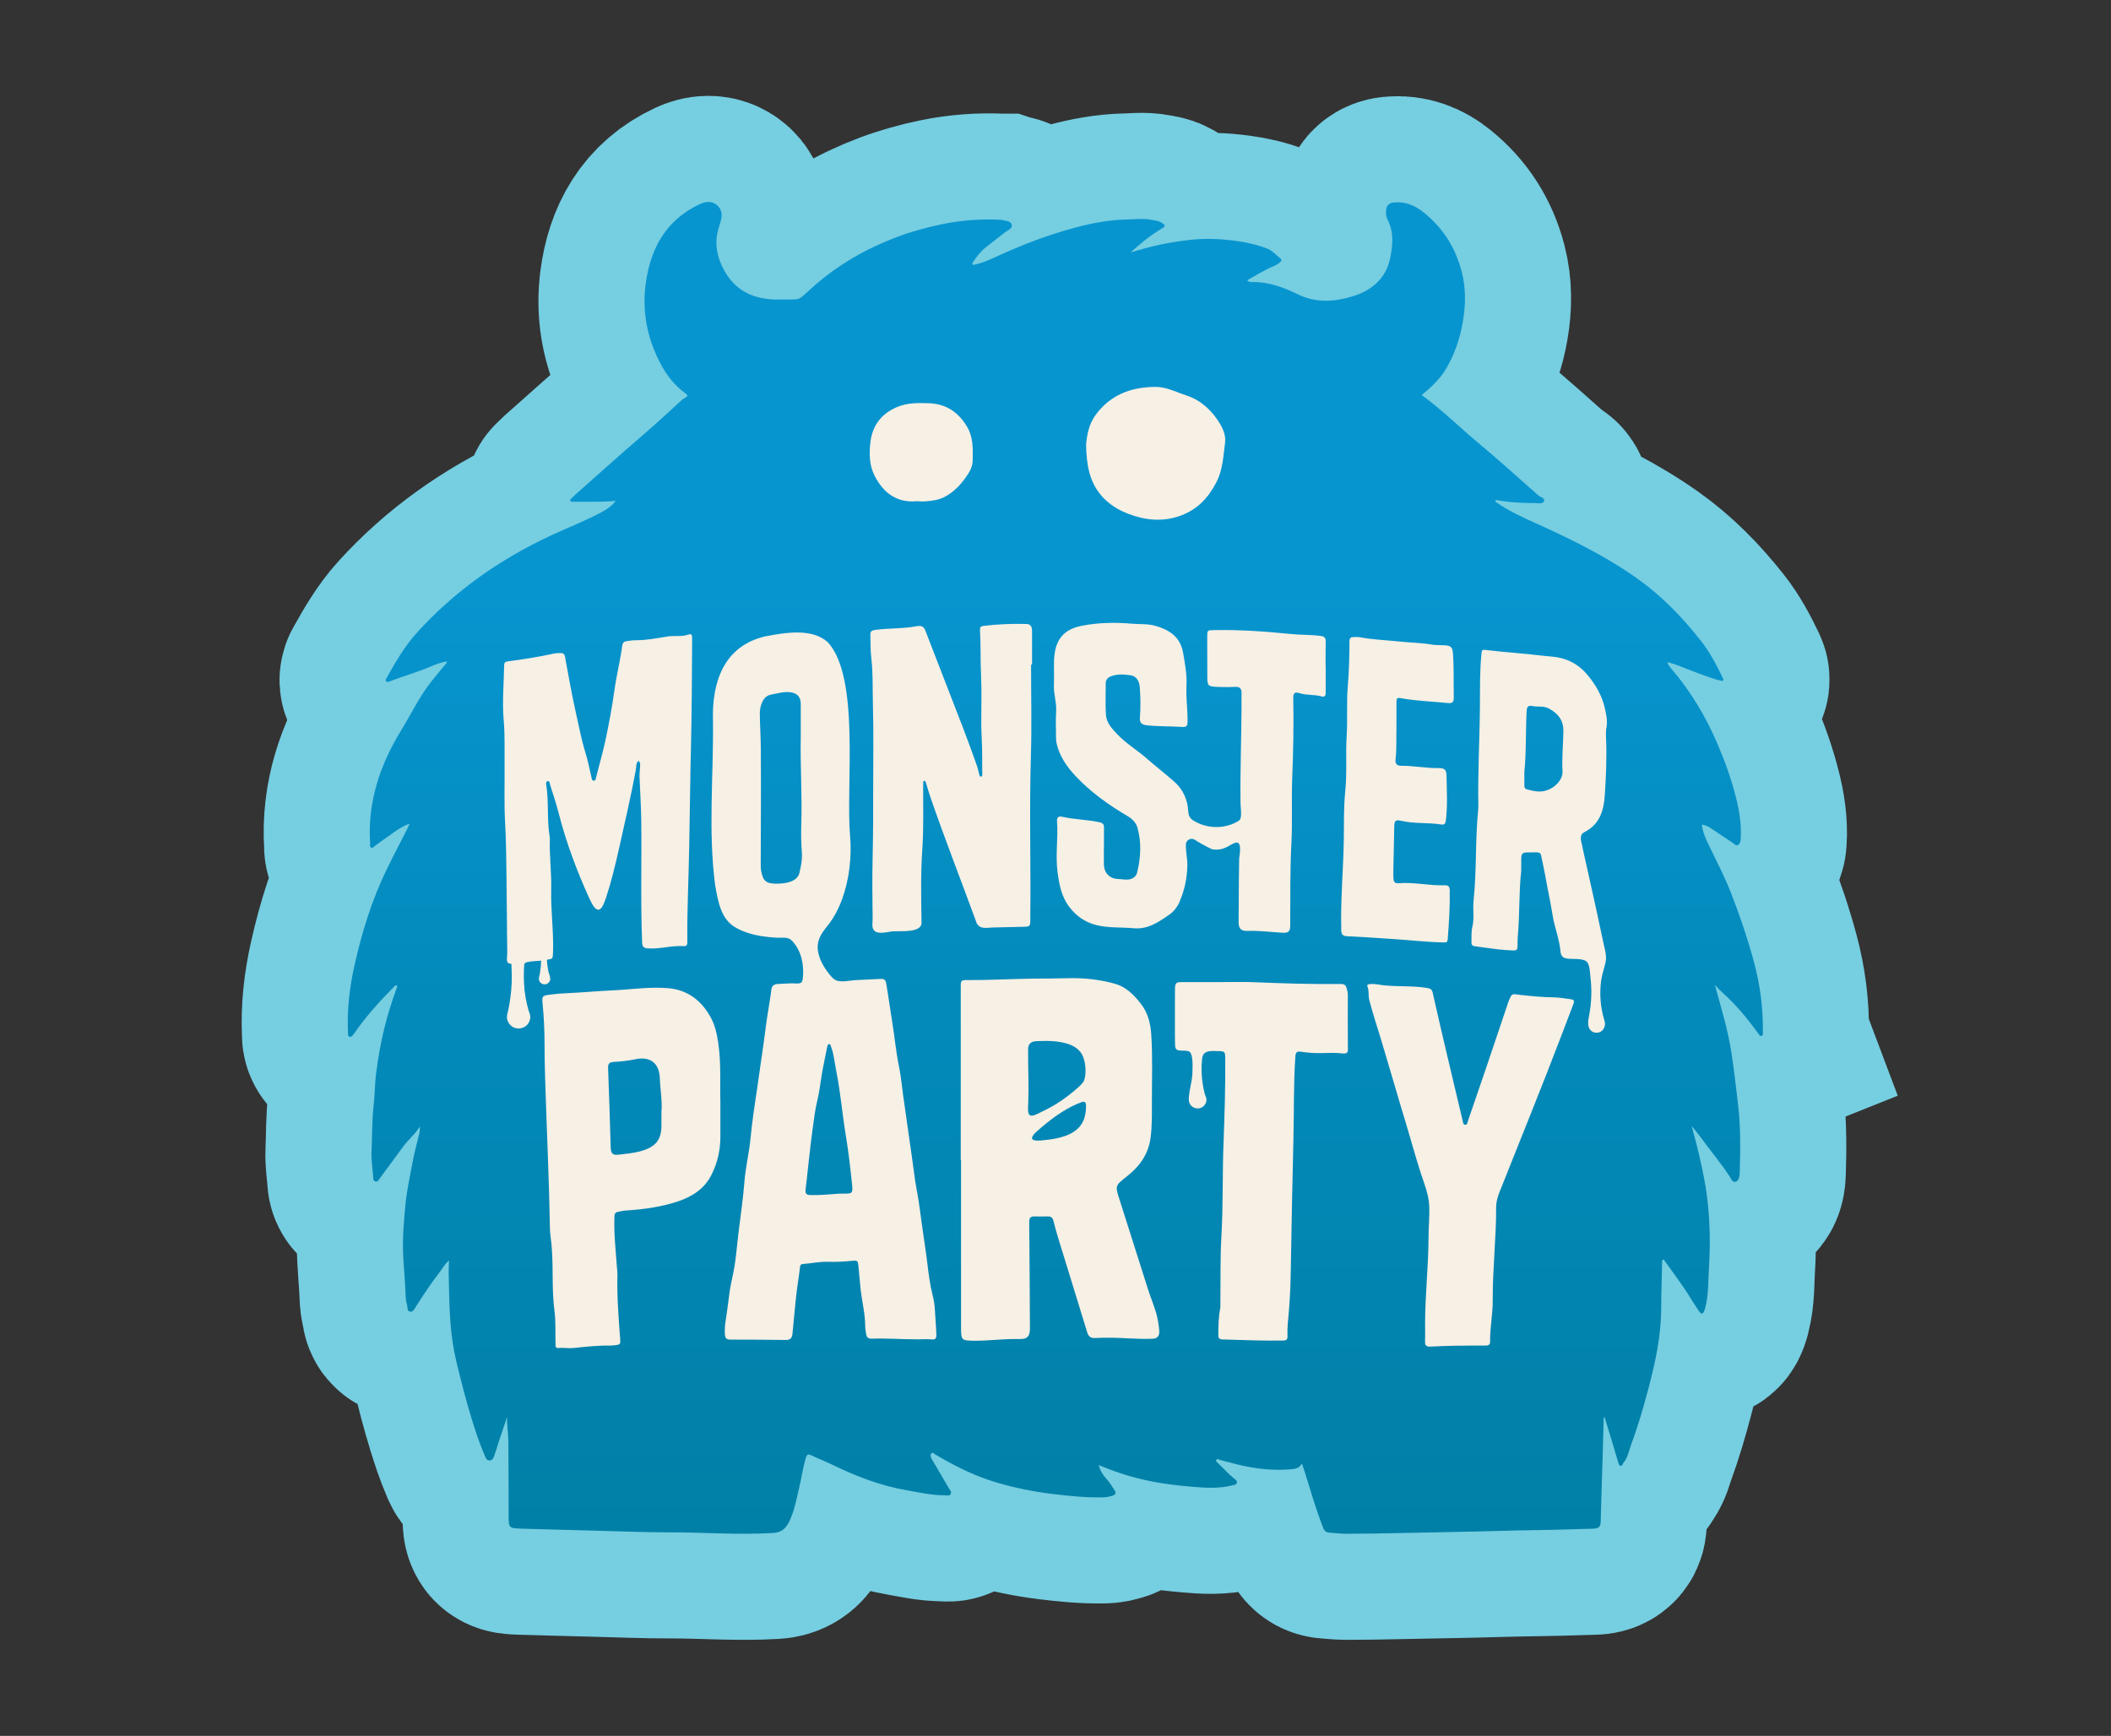 <?xml version="1.0" encoding="UTF-8"?>
<svg id="Layer_1" data-name="Layer 1" xmlns="http://www.w3.org/2000/svg" xmlns:xlink="http://www.w3.org/1999/xlink" viewBox="0 0 577 474.5">
  <rect x="0" y="0" width="577" height="474.5" fill="#333333" stroke="none"/>
  <defs>
    <style>
      .cls-1 {
        fill: #76cee1;
        stroke: #76cee1;
        stroke-miterlimit: 10;
        stroke-width: 58px;
      }

      .cls-2 {
        fill: #f7f0e5;
      }

      .cls-3 {
        fill: url(#linear-gradient);
      }
    </style>
    <linearGradient id="linear-gradient" x1="288.5" y1="55.25" x2="288.5" y2="419.26" gradientUnits="userSpaceOnUse">
      <stop offset=".29" stop-color="#0795cf"/>
      <stop offset=".6" stop-color="#038abb"/>
      <stop offset="1" stop-color="#0080a6"/>
    </linearGradient>
  </defs>
  <g>
    <polygon class="cls-1" points="362.35 93.28 232.98 88.97 196.9 137.08 137.48 170.26 131.38 189.17 128.51 294.76 142.88 380.83 180.88 385.86 421.99 382.27 453.43 275.88 449.84 185.3 397.36 147.2 362.35 93.28"/>
    <path class="cls-1" d="M180.79,303.96c0,1.48,0,2.59,0,3.69.02,4.23-1.9,5.98-5.79,7.05-1.88.52-3.87.67-5.82.91-1.76.21-2.2-.26-2.26-2.02-.22-7.2-.42-14.4-.71-21.6-.05-1.3.36-1.65,1.6-1.72,1.96-.11,3.93-.33,5.84-.73,4.4-.93,6.57,1.4,6.7,5.18.11,3.2.73,6.39.43,9.22ZM218.49,238.62c.48-1.88.83-3.83.67-5.83-.21-2.56-.22-5.13-.14-7.7.24-7.89-.3-15.77-.15-23.42,0-3.27.01-6.3,0-9.33-.01-1.76-.91-2.81-2.65-3.09-1.86-.3-3.61.28-5.41.61-1.35.25-2.02,1.06-2.49,2.1-.43.94-.65,1.97-.64,3.07.03,3.07.24,6.14.27,9.2.09,10.79.01,21.58-.02,32.36,0,1.08.18,2.1.55,3.09.38,1.04,1.11,1.59,2.24,1.76,1.34.19,2.68.13,3.97-.09,1.64-.28,3.37-.97,3.82-2.73ZM481.55,283.14c-.5.2-.71-.31-.94-.62-2.98-4.09-6.18-7.98-9.97-11.35-.68-.6-1.28-1.3-1.92-1.96,1.7,6.17,3.56,12.24,4.53,18.53.71,4.61,1.22,9.24,1.78,13.87.77,6.27.68,12.54.49,18.82-.03.94-.15,2.2-1,2.55-.98.41-1.4-.87-1.83-1.52-2.51-3.79-5.44-7.27-8.11-10.94-.61-.84-1.31-1.63-2.19-2.72.74,2.85,1.45,5.35,2.03,7.89.89,3.92,1.75,7.85,2.22,11.85.73,6.22.88,12.48.48,18.7-.24,3.73-.06,7.53-1.02,11.2-.06.22-.12.44-.2.66-.43,1.16-.84,1.28-1.54.26-1.5-2.2-2.84-4.51-4.34-6.7-1.73-2.52-3.56-4.98-5.32-7.41-.4.14-.39.34-.39.51-.09,4.32-.24,8.63-.26,12.95-.03,7.35-1.55,14.45-3.4,21.52-1.42,5.42-3,10.78-4.93,16.03-.58,1.57-.85,3.31-2.03,4.64-.23.26-.25.83-.67.78-.53-.06-.61-.63-.74-1.06-.73-2.41-1.44-4.83-2.17-7.24-.5-1.66-1.01-3.32-1.51-4.96-.22-.05-.26.09-.26.21-.1,3.49-.19,6.98-.29,10.46-.18,6.01-.39,12.02-.54,18.03-.03,1.39-.87,1.7-1.98,1.73-2.25.06-4.5.12-6.75.2-6.2.21-12.4.21-18.6.4-9.23.28-18.46.4-27.69.6-4.82.1-9.64.19-14.47.19-1.6,0-3.2-.2-4.8-.31-.92-.07-1.34-.71-1.63-1.47-1.94-5.05-3.45-10.23-5.05-15.39-.19-.61-.41-1.21-.68-2.01-.89,1.52-2.23,1.5-3.63,1.6-4.81.34-9.51-.24-14.16-1.4-1.51-.38-3.01-.79-4.52-1.17-.37-.1-.85-.5-1.1-.03-.22.41.3.72.58.99,1.43,1.36,2.73,2.86,4.29,4.09.38.3.91.61.73,1.21-.15.51-.72.53-1.14.64-3.71.95-7.48.72-11.22.39-3.19-.28-6.37-.62-9.53-1.19-4.48-.79-8.83-1.99-13.07-3.62-.88-.34-1.75-.68-2.82-1.1.47,1.49,1.11,2.63,2.01,3.6.92.98,1.59,2.13,2.34,3.23.5.74.38,1.27-.55,1.54-.75.22-1.51.42-2.29.44-4.83.12-9.6-.36-14.39-.95-4.97-.62-9.82-1.61-14.62-2.99-5.73-1.65-11.04-4.22-16.17-7.21-.2-.12-.38-.28-.59-.35-.5-.18-1.02-.95-1.41-.55-.5.52-.11,1.28.26,1.9,1.49,2.53,2.98,5.06,4.46,7.6.29.5.84,1.02.55,1.62-.32.65-1.07.37-1.64.37-3.56.02-7.01-.78-10.49-1.39-7.21-1.25-13.92-3.88-20.46-7.06-1.85-.9-3.79-1.64-5.65-2.52-.74-.35-1.07-.18-1.31.56-.84,2.67-1.19,5.45-1.84,8.16-.63,2.62-1.09,5.28-2.07,7.81-.28.73-.57,1.46-.96,2.13-.92,1.63-2.06,2.49-4.22,2.62-9.47.56-18.92-.19-28.38-.18-6.61.01-13.22-.28-19.83-.45-6.89-.18-13.77-.35-20.66-.56-3.24-.1-3.33-.22-3.33-3.52-.02-6.66-.02-13.32-.07-19.99-.02-2.32-.38-4.63-.4-6.99-.74,2.5-1.66,4.91-2.43,7.37-.31,1.01-.6,2.03-.98,3.01-.24.62-.4,1.43-1.25,1.48-.94.06-1.16-.78-1.45-1.44-1.38-3.21-2.47-6.52-3.5-9.85-1.61-5.21-2.95-10.49-4.23-15.8-1.7-7.07-1.88-14.25-2.03-21.46-.04-1.94-.11-3.89.05-6.09-1.23.98-1.76,2.13-2.5,3.08-2.34,3.01-4.44,6.19-6.49,9.4-.41.64-.8,1.6-1.64,1.49-.89-.11-.64-1.19-.85-1.85-.28-.87-.36-1.79-.39-2.72-.15-4.58-.73-9.14-.73-13.73,0-3.53.34-7.05.65-10.56.36-4.11,1.27-8.13,2.02-12.18.45-2.42,1.1-4.81,1.69-7.21.16-.63.28-1.24.27-2.35-1.39,2.21-3.17,3.58-4.49,5.37-2.14,2.92-4.29,5.84-6.44,8.76-.31.42-.55,1.08-1.24.88-.66-.2-.57-.85-.61-1.4-.15-2.2-.54-4.4-.44-6.59.19-4.3.1-8.61.59-12.9.33-2.91.3-5.85.68-8.76.52-4.04,1.21-8.04,2.17-12,.9-3.69,2.03-7.32,3.32-10.89.12-.33.38-.65.15-1-.24-.12-.4-.03-.53.1-3.96,3.97-7.73,8.11-10.94,12.73-.1.15-.21.3-.33.44-.29.34-.54.86-1.07.72-.57-.15-.45-.72-.47-1.17-.29-6.27.44-12.44,1.82-18.55,2.01-8.92,4.68-17.62,8.69-25.87,1.74-3.59,3.6-7.13,5.41-10.69.29-.57.55-1.14.95-1.97-1.51.51-2.62,1.19-3.69,1.92-1.97,1.34-3.89,2.77-5.83,4.15-.32.23-.58.73-1.05.45-.42-.25-.22-.75-.25-1.15-.73-11.34,2.71-21.51,8.57-31.03,2.55-4.14,4.65-8.56,7.6-12.46,1.27-1.68,2.66-3.28,3.99-4.92.31-.38.76-.68.82-1.34-1.52.3-2.93.78-4.3,1.37-3.74,1.62-7.69,2.7-11.48,4.17-.32.13-.64.19-.87-.12-.23-.33.01-.6.17-.88,2.43-4.33,4.92-8.64,8.26-12.34,10.34-11.43,22.7-20.08,36.63-26.58,4.57-2.13,9.29-3.94,13.75-6.32,1.46-.78,2.83-1.66,3.99-3.15-3.62.35-7.09.19-10.55.24-.41,0-.83,0-1.24,0-.22,0-.49.01-.61-.22-.16-.32.1-.51.29-.7.32-.33.65-.65.99-.96,6.19-5.48,12.32-11.01,18.59-16.4,3.55-3.05,6.99-6.23,10.44-9.39.2-.19.41-.37.65-.51,1.39-.84,1.36-.79-.02-1.85-3.97-3.03-6.33-7.2-8.14-11.73-2.28-5.7-3.01-11.63-2.23-17.67,1.27-9.76,5.54-17.62,14.86-21.95,1.51-.7,3.23-.93,4.66.3,1.49,1.28,1.45,2.96.91,4.69-.19.61-.37,1.22-.55,1.84-1.11,3.87-.41,7.53,1.43,11.01,3.19,6.04,8.51,8.34,15.04,8.26,6.89-.08,4.61.69,9.91-3.91,6.65-5.78,14.2-10.08,22.44-13.18,3.99-1.5,8.1-2.63,12.26-3.49,5.26-1.09,10.62-1.48,16.01-1.23.05,0,.1,0,.14,0,1.05.36,2.61.14,2.94,1.35.3,1.07-1.11,1.51-1.86,2.12-1.72,1.37-3.48,2.69-5.21,4.06-1.38,1.09-2.47,2.46-3.41,3.94-.14.23-.41.45-.19.72.21.26.51.09.77.03,1.9-.42,3.67-1.18,5.42-1.99,7.13-3.31,14.45-6.13,22.05-8.13,4.5-1.19,9.09-2.07,13.81-2.16,2.29-.04,4.56-.37,6.85.08.9.18,1.82.25,2.64.72,1.25.71,1.28,1.02.07,1.73-3.06,1.79-5.75,4.07-8.44,6.46,1.88-.53,3.76-1.1,5.66-1.57,3.6-.89,7.24-1.5,10.93-1.89,4.1-.43,8.15-.23,12.21.31,2.91.39,5.77,1.03,8.53,2.1,1.47.57,2.43,1.78,3.62,2.7.47.37.28.7-.07,1.02-.55.5-1.19.86-1.87,1.14-2.49,1.05-4.76,2.48-7.17,3.81.46.46.95.5,1.37.49,4.49-.1,8.59,1.43,12.5,3.34,5.04,2.46,10.15,2.06,15.13.51,5.1-1.59,9-4.87,10.13-10.45.71-3.52,1.04-7.1-.74-10.49-.47-.9-.47-1.89-.35-2.83.15-1.12.88-1.72,2.06-1.84,3.12-.31,5.76.78,8.14,2.69,5.3,4.24,8.72,9.64,10.43,16.23,1.17,4.54,1.11,9.01.33,13.59-.79,4.62-2.23,8.96-4.63,12.98-1.72,2.88-4.13,5.1-6.64,7.15,5.4,3.9,10.12,8.59,15.2,12.85,5.66,4.75,11.18,9.66,16.69,14.58.56.5,1.82.67,1.56,1.51-.29.96-1.55.59-2.32.59-3.66.01-7.31-.19-10.93-.87-.24.57.24.67.49.84,3.26,2.27,6.86,3.9,10.46,5.52,9.59,4.33,19.04,8.95,27.66,15.05,6.68,4.73,12.35,10.55,17.4,16.96,2.48,3.14,4.36,6.68,6.09,10.29.1.21.26.43.11.63-.25.33-.58.13-.89.06-2.55-.61-4.96-1.65-7.41-2.53-2.26-.81-4.43-1.88-6.93-2.47.17.8.6,1.26,1.01,1.73,5.34,6.22,9.48,13.16,12.7,20.69,2.02,4.73,3.75,9.56,5,14.53.94,3.72,1.56,7.54,1.3,11.43-.04.62-.17,1.25-.71,1.57-.61.36-1-.26-1.43-.54-2.1-1.4-4.2-2.8-6.3-4.21-.61-.41-1.28-.63-2.16-.8.23,2.09,1.02,3.83,1.86,5.55,2.16,4.46,4.45,8.87,6.24,13.5,2.36,6.11,4.47,12.31,6.17,18.65,1.66,6.19,2.47,12.47,2.39,18.88,0,.39.16.92-.31,1.11ZM366.59,254.12c.03,1.28.37,1.75,1.71,1.8,3.98.16,7.96.47,11.95.72,4.76.29,9.5.87,14.27.96.67.01,1.11.06,1.18-.84.35-4.44.64-8.88.56-13.33-.02-1.07-.35-1.48-1.44-1.45-4.22.15-8.39-.92-12.62-.55-.87.08-1.28-.4-1.32-1.22-.04-.73-.06-1.47-.04-2.2.08-3.99.18-7.99.25-11.98.03-1.7.31-2.04,1.94-1.66,3.61.84,7.32.42,10.95,1,.76.12,1.09-.21,1.19-.95.55-4.17.27-8.35.2-12.52-.03-1.55-.62-1.97-2.22-1.95-3.41.05-6.76-.66-10.17-.63-1.13,0-1.68-.52-1.54-1.73.35-2.88.17-5.78.25-8.68,0-2.34,0-4.69,0-7.03,0-.64.03-1.25.96-1.08,4.33.81,8.73.92,13.1,1.37,1.21.13,1.63-.29,1.61-1.51-.09-3.99.07-7.99-.22-11.98-.13-1.75-.52-2.21-2.33-2.3-1.1-.06-2.19.02-3.3-.17-3.07-.52-6.2-.54-9.29-.88-3.49-.38-7.01-.48-10.48-1.13-.58-.11-1.19-.05-1.79-.06-.73-.01-1.1.31-1.1,1.08-.03,4.07-.1,8.12-.45,12.19-.39,4.55-.04,9.16-.32,13.75-.31,5.03.12,10.1-.39,15.14-.45,4.43-.32,8.9-.39,13.34-.14,8.17-.91,16.32-.7,24.5ZM264.34,116.67c-2.38-4.02-5.8-6.31-10.48-6.45-2.87-.09-5.76-.15-8.54.99-4.35,1.79-6.86,5.04-7.4,9.61-.37,3.12-.37,6.28,1.16,9.27,2.23,4.36,5.83,7.48,11.61,6.91,1.53.19,3.29,0,4.99-.31,2.45-.45,4.45-1.92,6.18-3.64,1.06-1.06,1.97-2.31,2.79-3.57.73-1.11,1.2-2.36,1.22-3.74.05-3.12.16-6.21-1.53-9.07ZM332.61,114.52c-2.15-3.02-4.85-5.33-8.47-6.48-2.21-.7-4.29-1.77-6.62-2.14-.73-.12-1.46-.16-2.19-.14-6.44.14-11.91,2.27-15.85,7.64-1.93,2.64-2.39,5.68-2.62,8.13.11,5.44.87,10.02,4.06,13.81,2.06,2.44,4.72,4.07,7.67,5.18,4.68,1.76,9.46,2.17,14.24.38,4.52-1.69,7.52-4.9,9.71-9.21,1.74-3.42,1.81-7.09,2.31-10.66.32-2.25-.87-4.57-2.25-6.51ZM147.7,268.57c.36.39.93.57,1.46.47s.98-.5,1.16-.99c.29-.79-.33-1.95-.48-2.74-.05-.25-.46-2.95-.3-2.98,1.58-.24,1.55-.23,1.62-2.06.2-5.74-.65-11.46-.5-17.2.12-4.64-.54-9.26-.36-13.91.01-.36-.1-.72-.15-1.09-.66-4.5-.13-9.08-.85-13.58-.06-.35-.06-.87.33-.96.59-.15.57.48.68.82.79,2.53,1.65,5.04,2.31,7.61,2.05,8.06,4.97,15.94,8.4,23.47.4.87.92,1.94,1.46,2.59,1.69,2.01,2.65-1.2,3.17-2.64,1.48-4.51,2.59-9.15,3.63-13.79,1.56-7.05,3.21-14.07,4.52-21.18.15-.79-.04-1.75.69-2.43.63.47.48,1.11.46,1.68-.03.87-.18,1.74-.15,2.61.14,4.03.43,8.06.48,12.1.13,11.07-.21,22.14.23,33.2.05,1.26.46,1.6,1.69,1.67,3.28.21,6.45-.86,9.72-.62.96.07.95-.65.95-1.32-.08-8.54.35-17.08.51-25.61.18-9.32.26-18.64.49-27.96.24-9.64.23-19.28.31-28.92.01-1.57-.09-1.65-1.54-1.21-.72.22-1.44.25-2.18.26-1.01.02-2.04-.05-3.02.12-2.93.49-5.84,1.05-8.83,1.03-.77,0-1.55.16-2.32.25-.8.1-1.15.53-1.24,1.36-.17,1.45-.46,2.89-.72,4.33-.48,2.65-1.07,5.28-1.43,7.95-.61,4.48-1.45,8.92-2.39,13.34-.73,3.43-1.72,6.81-2.58,10.22-.1.39-.06.94-.6.93-.6,0-.59-.58-.69-1.02-.51-2.18-.93-4.39-1.59-6.53-1.18-3.81-1.9-7.72-2.77-11.59-1.1-4.9-1.93-9.87-2.87-14.81-.11-.58-.44-.92-1.02-.92-.69,0-1.39,0-2.05.15-4.11.88-8.25,1.57-12.41,2.09-.71.09-1.12.29-1.13,1.06-.08,5.05-.57,10.14-.12,15.14.35,3.96.19,7.88.23,11.8.06,5.37-.16,10.73.15,16.1.29,5.03.31,10.09.38,15.13.07,4.93.11,9.87.15,14.8h-.07c.03.12.05.24.07.36.02,1.79.03,3.57.06,5.36,0,.71-.23,1.73.03,2.41.09.24.23.35.47.43.3.1.47-.06.63.27.04.23.05.47.03.7.1,1.52.11,3.04.04,4.56-.11,2.37-.41,4.72-.89,7.04-.2.98-.58,1.88-.29,2.88.24.8.77,1.52,1.51,1.93,1.14.64,2.67.49,3.66-.36.61-.52.99-1.28,1.09-2.07.11-.87-.26-1.4-.49-2.19-.17-.59-.32-1.19-.45-1.78-.27-1.22-.48-2.45-.62-3.68-.21-2.38-.28-4.73-.07-7.11.16-.32.47-.49.82-.55,1.24-.27,2.53-.3,3.79-.4-.02,1.14-.13,2.28-.33,3.41-.09.49-.26,1-.28,1.49,0,.38.08.75.39,1.08ZM196.9,301.08c-.14-4.64.23-10.1-.52-15.54-.37-2.7-.89-5.3-2.25-7.69-2.53-4.43-6.23-7.25-11.36-7.72-5.09-.47-10.17.34-15.25.58-4.17.19-8.32.58-12.49.77-1.61.07-3.21.19-4.79.41-2.06.29-2.12.39-1.93,2.42.35,3.75.54,7.5.53,11.26,0,6.06.26,12.11.46,18.16.31,9.49.76,18.98.93,28.48.04,2.06.02,4.14.3,6.18.91,6.55.14,13.18,1.01,19.74.4,3.03.21,6.14.3,9.22.02.55-.07,1.21.8,1.12,1.37-.15,2.73.15,4.12,0,3.37-.36,6.74-.72,10.14-.67.64,0,1.28-.1,1.91-.2.6-.1.79-.46.74-1.09-.46-6.03-.94-12.06-.79-18.12.02-.59-.08-1.19-.12-1.78-.33-4.7-.88-9.4-.7-14.13.03-.71.26-1.12.99-1.23.68-.11,1.35-.32,2.03-.36,4.9-.31,9.75-.95,14.42-2.52,3.89-1.31,7.21-3.47,9.11-7.29,1.59-3.2,2.4-6.63,2.41-10.22.01-2.99,0-5.97,0-9.77ZM255.94,364.85c-.07-2.29-.3-4.57-.41-6.86-.06-1.29-.29-2.65-.61-3.92-.71-2.79-1.08-5.65-1.42-8.49-.38-3.22-.89-6.43-1.35-9.63-.45-3.15-.81-6.33-1.36-9.48-.23-1.3-.5-2.6-.68-3.92-.57-4.35-1.2-8.7-1.82-13.04-.47-3.35-.95-6.7-1.43-10.05-.37-2.58-.57-5.21-1.1-7.74-.88-4.18-1.23-8.42-1.93-12.61-.57-3.41-1-6.86-1.6-10.28-.17-.97-.53-1.3-1.52-1.25-2.3.13-4.59.22-6.89.33-1.54.07-4.11.74-5.5-.05-.65-.37-1.15-.95-1.61-1.53-1.45-1.83-2.71-3.9-3.1-6.21-.51-3.03.81-4.87,2.59-7.08s3.12-4.85,4.07-7.52c1.86-5.24,2.57-11.37,2.09-16.91-1.22-13.95,2.8-43.39-6.1-53.07-4.36-3.95-11.79-2.59-17.09-1.6-11.38,2.66-14.64,12.59-14.29,23.17.17,14.94-1.36,30,.59,44.85.76,4.12,1.45,9.05,5.34,11.42,2.29,1.39,4.94,2.13,7.58,2.54,1.27.2,2.55.3,3.82.39,1.11.08,2.54-.21,3.56.31.38.19.69.5.98.82,2.36,2.68,3.09,6.51,2.67,10.05-.04.35-.1.72-.33,1-.45.55-2.1.26-2.73.29-1.22.04-2.44.1-3.66.17-1.15.07-1.72.45-1.85,1.52-.45,3.59-1.18,7.15-1.61,10.74-.52,4.31-1.22,8.6-1.8,12.9-.62,4.63-1.42,9.23-1.96,13.87-.21,1.77-.34,3.55-.59,5.32-.47,3.25-1.17,6.49-1.42,9.76-.35,4.52-1.02,9.01-1.57,13.5-.52,4.21-.77,8.47-1.74,12.63-.67,2.88-1,5.84-1.37,8.78-.28,2.22-.82,4.41-.66,6.69.07,1.02.33,1.51,1.43,1.51,5.05,0,10.11.03,15.16.1,1.22.02,1.77-.47,1.88-1.64.29-3.14.61-6.28.91-9.41.29-3.01.83-5.97,1.17-8.96.06-.5.28-.73.78-.76,2.28-.15,4.52-.68,6.84-.6,2.33.08,4.69-.07,7.01-.3,1.09-.11,1.19.28,1.29,1.16.27,2.27.39,4.56.65,6.83.4,3.35,1.25,6.64,1.24,10.05,0,.68.18,1.36.27,2.04.12.88.61,1.26,1.51,1.23,4.23-.15,8.44.22,12.67.18,1.24,0,2.49-.09,3.72.03,1.04.09,1.3-.33,1.27-1.24ZM266.79,251.93c.82,2.25,2.76,1.64,4.74,1.59,2.78-.06,5.55-.13,8.33-.19,1.53-.04,1.74-.09,1.75-1.67,0-.28,0-.55,0-.83.16-14.83-.28-29.67.17-44.5.25-8.21.04-16.44.04-24.66h.27c0-3.03,0-6.06,0-9.1,0-1.04-.22-1.98-1.54-2.01-3.95-.1-7.89.05-11.81.54-.66.08-.92.37-.88,1.09.25,4.08.08,8.16.28,12.25.22,4.54.05,9.09.07,13.64,0,1.28.07,2.56.13,3.84.16,3.25.11,6.52.14,9.78,0,.22,0,.51-.27.57-.38.1-.45-.25-.52-.49-.24-.83-.39-1.7-.68-2.51-1.25-3.49-2.5-6.99-3.84-10.45-3.41-8.85-6.87-17.69-10.28-26.54-.45-1.18-1.31-1.31-2.33-1.11-3.74.72-7.56.5-11.33,1.01-1,.13-1.37.42-1.34,1.41.07,2.06,0,4.12.25,6.18.51,4.24.33,8.53.45,12.79.22,7.85.06,15.71.07,23.57,0,6.06,0,12.12-.15,18.19-.13,5.6-.07,11.21,0,16.81.01,1.08-.31,2.42.4,3.21,1.11,1.24,3.94.29,5.34.22,1.84-.1,7.68.47,7.63-2.32-.11-6.7-.25-13.4.21-20.1.4-5.82.21-11.66.23-17.49,0-.23,0-.46.02-.69.02-.22.01-.5.32-.52.3-.02.33.25.4.47.42,1.36.81,2.73,1.27,4.07,3.93,11.39,8.33,22.62,12.47,33.94ZM316.85,363.53c-.14-1.53-.42-3.04-.8-4.53-.64-2.16-1.52-4.26-2.21-6.41-2.61-8.2-5.19-16.41-7.81-24.6-1.27-3.95-1.25-3.87,2-6.44,3.45-2.72,5.9-6.08,6.47-10.64.39-3.07.36-6.13.35-9.21-.02-6.29.23-12.58-.17-18.87-.2-3.14-.94-6.05-2.93-8.57-1.87-2.37-3.98-4.51-6.97-5.35-4.16-1.16-8.45-1.64-12.76-1.52-3.16.09-6.32.07-9.47.11-5.96.08-11.92.42-17.89.4-2.05,0-2.06,0-2.06,2.07,0,15.71,0,31.42,0,47.14h.08c0,15.11,0,30.23,0,45.34,0,4.06,0,4,4.1,4.04,3.82-.02,7.63-.56,11.45-.47.5,0,1.04.01,1.51-.07,1.97-.3,1.79-2.33,1.77-4.04,0-.62-.01-1.23-.02-1.86,0-2.3-.02-4.61-.03-6.91-.04-6.43-.09-12.86-.14-19.29,0-.9.39-1.36,1.33-1.35,1.24.02,2.48.04,3.72,0,.9-.03,1.37.39,1.57,1.21.81,3.33,1.88,6.58,2.89,9.86,2.11,6.87,4.23,13.73,6.33,20.6.34,1.1.9,1.64,2.18,1.57,3.02-.16,6.05-.08,9.08.09,2.19.1,4.42.21,6.63.11,1.5-.06,1.97-1.03,1.78-2.41ZM322.44,246.39c1.37-3.15,2.03-6.44,2.1-9.86.04-1.8-.48-3.83-.4-5.73.05-1.21,1.4-1.91,2.42-1.26,1.47.94,2.99,1.78,4.57,2.52.13.06.26.11.41.13,1.14.18,2.33,0,3.39-.47,1.16-.49,2.31-1.41,3.06-1.42,1.56.02.77,3.48.71,4.49-.04,1.95-.06,3.9-.08,5.85-.03,3.82-.04,7.64-.07,11.45-.01,1.75.7,2.44,2.45,2.37,3.18-.12,6.32.31,9.48.5,1.64.1,2.17-.29,2.18-1.99.04-7.48-.07-14.97.32-22.45.31-5.91-.01-11.84.22-17.76.29-7.25.43-14.51.29-21.76-.03-1.58.31-1.96,1.85-1.49,1.92.59,3.93.29,5.84.85.83.24,1.18-.14,1.17-.99-.02-2.34,0-4.68,0-7.03,0,0-.01,0-.02,0,0-2.3-.03-4.59.02-6.89.02-1.05-.24-1.48-1.42-1.63-2.7-.34-5.41-.25-8.1-.52-6.99-.7-13.98-1.2-21.01-1.06-1.85.04-1.86,0-1.85,1.93,0,3.63.01,7.26.02,10.89,0,2.75.31,2.62,4.07,2.74,1.21.04,2.43,0,3.64-.05s1.68.52,1.65,1.71c-.04,1.19,0,2.39,0,3.58-.04,8.81-.39,17.63-.28,26.44.01,1.03.43,3.69-.16,4.56-.13.19-.32.31-.51.43-2.44,1.48-5.43,1.91-8.21,1.38-1.42-.27-2.8-.8-4.03-1.58-1.57-.99-1.23-2.04-1.5-3.77-.43-2.76-1.68-5.05-3.72-6.86-2.47-2.19-5.1-4.2-7.58-6.38-2.59-2.26-5.58-4.04-7.97-6.55-1.47-1.55-2.97-3.15-3.11-5.36-.18-2.86-.04-5.73-.05-8.6,0-.77.45-1.45,1.15-1.77,1.8-.81,3.69-.65,5.53-.42,1.65.21,2.47,1.47,2.61,3.2.23,2.8.27,5.59.05,8.39-.11,1.42.49,1.94,1.88,2.1,3.2.36,6.42.24,9.63.45,1.22.08,1.51-.27,1.52-1.4.04-3.26-.46-6.51-.3-9.77.16-3.09-.4-6.1-.93-9.13-.78-4.49-4.01-6.32-7.6-7.34-2.1-.59-4.19-.39-6.28-.57-4.58-.4-9.14-.33-13.68.54-5.39,1.02-7.57,4.16-7.71,9.7-.06,2.2.06,4.41-.03,6.6-.1,2.4.77,4.69.61,7.11-.16,2.42-.04,4.87-.03,7.3,0,.52.05,1.04.17,1.55.8,3.39,2.7,6.18,5.01,8.67,4.18,4.51,9.16,8.04,14.44,11.16,1.24.74,2.23,1.74,2.62,3.09,1.16,4.06.91,8.17-.06,12.22-.25,1.05-1,1.76-2.24,1.96-.99.16-1.92-.09-2.87-.11-2.39-.05-3.94-1.62-3.99-4-.03-1.65,0-3.31,0-4.96h.02c0-1.65-.03-3.31.01-4.96.02-.89-.16-1.36-1.2-1.59-3.4-.76-6.9-.74-10.29-1.52-1.01-.23-1.43.27-1.35,1.29.34,4.56-.47,9.09.13,13.72.47,3.61,1.09,6.94,3.35,9.81,1.86,2.37,4.24,4.03,7.18,4.78,3.37.86,6.84.56,10.25.88,3.9.36,6.77-1.64,9.67-3.63,1.31-.9,2.32-2.18,2.98-3.72ZM368.42,286.57c-.04-4.87-.03-9.74-.02-14.61,0-.66-.16-1.27-.33-1.89-.22-.77-.67-1.1-1.5-1.1-8.03.09-16.06-.17-24.09-.5-2.94-.12-5.88-.02-8.82-.02-3.49,0-6.98,0-10.48,0-1.77,0-2,.2-2.02,1.97-.03,3.26-.02,6.52-.02,9.79,0,1.79-.02,3.59.04,5.38.03.78.15,1.5,1.29,1.57,2.27.13,3.04-.31,3.38,2.11.19,1.34.11,2.74.07,4.09-.07,2.4-.99,4.88-.99,7.21,0,1.34,1.08,2.42,2.42,2.42s2.42-1.08,2.42-2.42c0-.45-.35-1.08-.47-1.53-.78-3.08-1.08-6.29-.74-9.47.12-2.33,1.98-2.38,4.09-2.26,2.16,0,2.24.07,2.25,2.23.04,7.57-.18,15.14-.47,22.71-.33,8.53-.09,17.07-.58,25.61-.36,6.32-.21,12.67-.29,19.01,0,.28,0,.56-.05.82-.47,2.43-.51,4.89-.5,7.36,0,.76.35,1.06,1.09,1.08,5.55.15,11.1.4,16.66.3.82-.02,1.18-.31,1.15-1.14-.1-2.43.2-4.84.41-7.26.34-3.97.44-7.98.51-11.94.2-11.43.4-22.86.69-34.3.2-7.67.01-15.34.54-23,.07-1.06.36-1.49,1.5-1.31,1.81.28,3.64.42,5.49.38,1.97-.04,3.97-.14,5.92.08,1.3.14,1.47-.28,1.46-1.37ZM429.51,273.16c-1.63-.22-3.27-.52-4.91-.54-2.99-.04-5.96-.33-8.92-.65-2.56-.27-2.38-.74-3.55,2.3-.03.09-.04.18-.07.27-1.93,5.73-3.85,11.46-5.79,17.18-1.68,4.94-3.38,9.88-5.08,14.82-.13.37-.13.93-.67.91-.59-.02-.61-.57-.71-1.02-1.37-5.78-2.75-11.55-4.11-17.33-1.39-5.92-2.78-11.84-4.11-17.77-.22-.97-.69-1.14-1.59-1.28-3.92-.65-7.88-.3-11.81-.73-1.23-.13-2.44-.46-3.7-.33-.44.05-.94.1-.71.7.47,1.19.18,2.45.49,3.67.96,3.72,2.18,7.37,3.29,11.04,2.29,7.58,4.46,15.2,6.76,22.77,1.34,4.42,2.54,8.88,3.96,13.29.96,2.99,2.23,5.94,2.37,9.15.12,2.88-.19,5.77-.19,8.63-.02,8.04-.97,16.04-.94,24.08,0,1.47.04,2.94-.01,4.41-.04,1.02.38,1.41,1.39,1.36,2.2-.11,4.4-.2,6.61-.24,2.8-.05,5.61-.04,8.41-.04.77,0,1.38-.1,1.37-1.08-.05-3.82.75-7.61.72-11.39-.05-8.46.96-16.87.93-25.32,0-1.45.38-2.81.91-4.14,5.71-14.41,11.58-28.75,17.09-43.24,1.03-2.7,2.07-5.39,3.08-8.1.21-.56.46-1.24-.5-1.37ZM439.09,198.97c.35-1.86-.05-3.64-.45-5.42-.78-3.48-2.52-6.43-4.81-9.15-2.63-3.13-5.99-4.66-9.91-4.95-2.7-.21-5.37-.61-8.06-.82-3.33-.26-6.66-.63-9.98-.99-.68-.07-.84.1-.92.77-.51,4.75-.42,9.53-.45,14.28-.06,9.23-.62,18.46-.43,27.69,0,.27-.01.55-.04.83-.83,8.31-.41,16.69-1.27,25-.24,2.37.24,4.79-.33,7.14-.34,1.42-.21,2.83-.25,4.25-.02.57.22.96.85,1.04,2.96.36,5.9.9,8.87,1.07,3.14.17,2.87.48,2.9-2.8,0-.23,0-.46.03-.69.58-6.44.32-12.93.95-18.03.11-5.88-.69-5.12,4.01-5.2.14,0,.28,0,.41,0,.59,0,.91.26,1.03.87.33,1.71.75,3.4,1.05,5.11.66,3.79,1.5,7.54,2.11,11.35.53,3.29,1.85,6.41,2.13,9.77.1,1.12.59,1.81,1.99,1.96,1.35.14,3.88-.12,5.03.69,1.01.7,1.02,3.12,1.16,4.31.43,3.5.31,7.07-.36,10.54-.26,1.35-.55,2.91.34,3.95.61.72,1.72.95,2.58.58s1.44-1.32,1.42-2.27c-.01-.48-.16-.94-.29-1.4-.98-3.36-1.23-6.93-.76-10.4.24-1.77.84-3.38,1.23-5.1.37-1.6-.27-3.59-.61-5.23-.64-3.09-1.31-6.17-1.98-9.25-.79-3.61-1.6-7.22-2.4-10.83-.57-2.59-1.18-5.16-1.71-7.76-.2-.97-.16-1.91.95-2.46,4.06-2.02,5.22-5.82,5.5-9.84.37-5.3.59-10.63.36-15.96-.04-.87-.07-1.76.09-2.61ZM282.12,311.31c.55.92,3.81.22,4.84.16,3.54-.47,7.69-1.66,9.18-5.19.48-1.11.66-2.38.71-3.59.01-.93,0-1.71-1.01-1.5-4.01,1.42-7.58,3.95-10.82,6.66-.75.73-3.16,2.35-2.91,3.43v.03ZM423.24,193.62c-1.4-.74-2.9-.31-4.32-.62-1.29-.28-1.59.26-1.65,1.42-.29,5.53-.05,11.09-.62,16.61,0,1.19,0,2.39,0,3.58,0,.52.06.99.71,1.16,1.29.33,2.55.67,3.92.57,2.94-.22,5.93-2.84,5.8-5.48-.19-3.64.17-7.25.24-10.87.07-3.2-1.5-5.01-4.08-6.39ZM296.34,295.27c.68-1.95.39-5.36-.62-7.09-.87-1.55-2.5-2.47-4.17-2.95-2.56-.73-5.23-.77-7.87-.65-1.7.01-2.73.56-2.67,2.41-.02,4.75.21,9.51.05,14.27-.3,4.24.22,4.49,3.91,2.51,3.43-1.58,6.57-3.76,9.41-6.25.73-.65,1.54-1.31,1.94-2.21l.02-.05ZM231.2,310.46c-.98-5.91-1.45-11.89-2.64-17.77-.44-2.19-.61-4.44-1.4-6.57-.11-.3-.13-.71-.52-.71-.39,0-.46.4-.53.71-.46,2.27-.95,4.54-1.36,6.82-.47,2.6-.71,5.25-1.34,7.81-.66,2.67-.95,5.39-1.33,8.09-.75,5.39-1.22,10.81-1.88,16.21-.14,1.14.1,1.58,1.31,1.61,2.67.07,5.31-.21,7.96-.39.32,0,.64,0,.96,0,2.58,0,2.72-.02,2.45-2.63-.45-4.41-.96-8.81-1.68-13.18Z"/>
  </g>
  <g>
    <polygon class="cls-2" points="362.35 93.28 232.98 88.97 196.9 137.08 137.48 170.26 131.38 189.17 128.51 294.76 142.88 380.83 180.88 385.86 421.99 382.27 453.43 275.88 449.84 185.3 397.36 147.2 362.35 93.28"/>
    <path class="cls-3" d="M180.79,303.96c0,1.48,0,2.59,0,3.69.02,4.23-1.9,5.98-5.79,7.05-1.88.52-3.87.67-5.82.91-1.76.21-2.2-.26-2.26-2.02-.22-7.2-.42-14.4-.71-21.6-.05-1.3.36-1.65,1.6-1.72,1.96-.11,3.93-.33,5.84-.73,4.4-.93,6.57,1.4,6.7,5.18.11,3.2.73,6.39.43,9.22ZM218.49,238.62c.48-1.88.83-3.83.67-5.83-.21-2.56-.22-5.13-.14-7.7.24-7.89-.3-15.77-.15-23.42,0-3.27.01-6.3,0-9.33-.01-1.76-.91-2.81-2.65-3.09-1.86-.3-3.61.28-5.41.61-1.35.25-2.02,1.06-2.49,2.1-.43.94-.65,1.97-.64,3.07.03,3.07.24,6.14.27,9.2.09,10.79.01,21.58-.02,32.36,0,1.08.18,2.1.55,3.09.38,1.04,1.11,1.59,2.24,1.76,1.34.19,2.68.13,3.97-.09,1.64-.28,3.37-.97,3.82-2.73ZM481.55,283.14c-.5.2-.71-.31-.94-.62-2.98-4.09-6.18-7.98-9.97-11.35-.68-.6-1.28-1.3-1.92-1.96,1.7,6.17,3.56,12.24,4.53,18.53.71,4.61,1.22,9.24,1.78,13.87.77,6.27.68,12.54.49,18.82-.03.94-.15,2.2-1,2.55-.98.41-1.4-.87-1.83-1.52-2.51-3.79-5.44-7.27-8.11-10.94-.61-.84-1.31-1.63-2.19-2.72.74,2.85,1.45,5.35,2.03,7.89.89,3.92,1.75,7.85,2.22,11.85.73,6.22.88,12.48.48,18.7-.24,3.73-.06,7.53-1.02,11.2-.06.22-.12.44-.2.66-.43,1.16-.84,1.28-1.54.26-1.5-2.2-2.84-4.51-4.34-6.7-1.73-2.52-3.56-4.98-5.32-7.41-.4.14-.39.34-.39.51-.09,4.32-.24,8.63-.26,12.95-.03,7.35-1.55,14.45-3.4,21.52-1.42,5.42-3,10.78-4.93,16.03-.58,1.57-.85,3.31-2.03,4.64-.23.26-.25.83-.67.78-.53-.06-.61-.63-.74-1.06-.73-2.41-1.44-4.83-2.17-7.24-.5-1.66-1.01-3.32-1.51-4.96-.22-.05-.26.09-.26.21-.1,3.49-.19,6.98-.29,10.46-.18,6.01-.39,12.02-.54,18.03-.03,1.39-.87,1.7-1.98,1.73-2.25.06-4.5.12-6.75.2-6.2.21-12.4.21-18.6.4-9.23.28-18.46.4-27.69.6-4.82.1-9.64.19-14.47.19-1.6,0-3.2-.2-4.8-.31-.92-.07-1.34-.71-1.63-1.47-1.94-5.05-3.45-10.23-5.05-15.39-.19-.61-.41-1.21-.68-2.01-.89,1.52-2.23,1.5-3.63,1.6-4.81.34-9.51-.24-14.16-1.4-1.51-.38-3.01-.79-4.52-1.17-.37-.1-.85-.5-1.1-.03-.22.41.3.72.58.99,1.43,1.36,2.73,2.86,4.29,4.09.38.3.91.61.73,1.21-.15.51-.72.53-1.14.64-3.71.95-7.48.72-11.22.39-3.19-.28-6.37-.62-9.53-1.19-4.48-.79-8.83-1.99-13.07-3.62-.88-.34-1.75-.68-2.82-1.1.47,1.49,1.11,2.63,2.01,3.6.92.98,1.59,2.13,2.34,3.23.5.74.38,1.27-.55,1.54-.75.22-1.51.42-2.29.44-4.83.12-9.6-.36-14.39-.95-4.97-.62-9.82-1.61-14.62-2.99-5.73-1.65-11.04-4.22-16.17-7.21-.2-.12-.38-.28-.59-.35-.5-.18-1.02-.95-1.41-.55-.5.52-.11,1.28.26,1.9,1.49,2.53,2.98,5.06,4.46,7.6.29.5.84,1.02.55,1.62-.32.65-1.07.37-1.64.37-3.56.02-7.01-.78-10.49-1.39-7.21-1.25-13.92-3.88-20.46-7.06-1.85-.9-3.79-1.64-5.65-2.52-.74-.35-1.07-.18-1.31.56-.84,2.67-1.19,5.45-1.84,8.16-.63,2.62-1.09,5.28-2.07,7.81-.28.73-.57,1.46-.96,2.13-.92,1.63-2.06,2.49-4.22,2.62-9.47.56-18.92-.19-28.38-.18-6.61.01-13.22-.28-19.83-.45-6.89-.18-13.77-.35-20.66-.56-3.24-.1-3.33-.22-3.33-3.52-.02-6.66-.02-13.32-.07-19.99-.02-2.32-.38-4.63-.4-6.99-.74,2.5-1.66,4.91-2.43,7.37-.31,1.01-.6,2.03-.98,3.01-.24.62-.4,1.43-1.25,1.48-.94.06-1.16-.78-1.45-1.44-1.38-3.21-2.47-6.52-3.5-9.85-1.61-5.21-2.95-10.49-4.23-15.8-1.7-7.07-1.88-14.25-2.03-21.46-.04-1.94-.11-3.89.05-6.09-1.23.98-1.76,2.13-2.5,3.08-2.34,3.01-4.44,6.19-6.49,9.4-.41.64-.8,1.6-1.64,1.49-.89-.11-.64-1.19-.85-1.85-.28-.87-.36-1.79-.39-2.72-.15-4.58-.73-9.14-.73-13.73,0-3.53.34-7.05.65-10.56.36-4.11,1.27-8.13,2.02-12.18.45-2.42,1.1-4.81,1.69-7.21.16-.63.28-1.24.27-2.35-1.39,2.21-3.17,3.58-4.49,5.37-2.14,2.92-4.29,5.84-6.44,8.76-.31.42-.55,1.08-1.24.88-.66-.2-.57-.85-.61-1.4-.15-2.2-.54-4.4-.44-6.59.19-4.3.1-8.61.59-12.9.33-2.91.3-5.85.68-8.76.52-4.04,1.21-8.04,2.17-12,.9-3.69,2.03-7.32,3.32-10.89.12-.33.38-.65.15-1-.24-.12-.4-.03-.53.1-3.96,3.97-7.73,8.11-10.94,12.73-.1.15-.21.3-.33.44-.29.34-.54.86-1.07.72-.57-.15-.45-.72-.47-1.17-.29-6.27.44-12.44,1.82-18.55,2.01-8.92,4.68-17.62,8.69-25.87,1.74-3.59,3.6-7.13,5.41-10.69.29-.57.55-1.14.95-1.97-1.51.51-2.62,1.19-3.69,1.92-1.97,1.34-3.89,2.77-5.83,4.15-.32.23-.58.73-1.05.45-.42-.25-.22-.75-.25-1.15-.73-11.34,2.71-21.51,8.57-31.03,2.55-4.14,4.65-8.56,7.6-12.46,1.27-1.68,2.66-3.28,3.99-4.92.31-.38.76-.68.82-1.34-1.52.3-2.93.78-4.3,1.37-3.74,1.62-7.69,2.7-11.48,4.17-.32.13-.64.19-.87-.12-.23-.33.01-.6.17-.88,2.43-4.33,4.92-8.64,8.26-12.34,10.34-11.43,22.7-20.08,36.63-26.58,4.57-2.13,9.29-3.94,13.75-6.32,1.46-.78,2.83-1.66,3.99-3.15-3.62.35-7.09.19-10.55.24-.41,0-.83,0-1.24,0-.22,0-.49.01-.61-.22-.16-.32.1-.51.29-.7.32-.33.65-.65.99-.96,6.19-5.48,12.32-11.01,18.59-16.4,3.55-3.05,6.99-6.23,10.44-9.39.2-.19.41-.37.65-.51,1.39-.84,1.36-.79-.02-1.85-3.97-3.03-6.33-7.2-8.14-11.73-2.28-5.7-3.01-11.63-2.23-17.67,1.27-9.76,5.54-17.62,14.86-21.95,1.51-.7,3.23-.93,4.66.3,1.49,1.28,1.45,2.96.91,4.69-.19.61-.37,1.22-.55,1.84-1.11,3.87-.41,7.53,1.43,11.01,3.19,6.04,8.51,8.34,15.04,8.26,6.89-.08,4.61.69,9.91-3.91,6.65-5.78,14.2-10.08,22.44-13.18,3.99-1.5,8.1-2.63,12.26-3.49,5.26-1.09,10.62-1.48,16.01-1.23.05,0,.1,0,.14,0,1.05.36,2.61.14,2.94,1.35.3,1.07-1.11,1.51-1.86,2.12-1.72,1.37-3.48,2.69-5.21,4.06-1.38,1.09-2.47,2.46-3.41,3.94-.14.23-.41.45-.19.72.21.26.51.09.77.03,1.9-.42,3.67-1.18,5.42-1.99,7.13-3.31,14.45-6.13,22.05-8.13,4.5-1.19,9.09-2.07,13.81-2.16,2.29-.04,4.56-.37,6.85.08.9.18,1.82.25,2.64.72,1.25.71,1.28,1.02.07,1.73-3.06,1.79-5.75,4.07-8.44,6.46,1.88-.53,3.76-1.1,5.66-1.57,3.6-.89,7.24-1.5,10.93-1.89,4.1-.43,8.15-.23,12.21.31,2.91.39,5.77,1.03,8.53,2.1,1.47.57,2.43,1.78,3.62,2.7.47.37.28.7-.07,1.02-.55.5-1.19.86-1.87,1.14-2.49,1.05-4.76,2.48-7.17,3.81.46.46.95.5,1.37.49,4.49-.1,8.59,1.43,12.5,3.34,5.04,2.46,10.15,2.06,15.13.51,5.1-1.59,9-4.87,10.13-10.45.71-3.52,1.04-7.1-.74-10.49-.47-.9-.47-1.89-.35-2.83.15-1.12.88-1.72,2.06-1.84,3.12-.31,5.76.78,8.14,2.69,5.3,4.24,8.72,9.64,10.43,16.23,1.17,4.54,1.11,9.01.33,13.59-.79,4.62-2.23,8.96-4.63,12.98-1.72,2.88-4.13,5.1-6.64,7.15,5.4,3.9,10.12,8.59,15.2,12.85,5.66,4.75,11.18,9.66,16.69,14.58.56.5,1.82.67,1.56,1.51-.29.96-1.55.59-2.32.59-3.66.01-7.31-.19-10.93-.87-.24.57.24.67.49.84,3.26,2.27,6.86,3.9,10.46,5.52,9.59,4.33,19.04,8.95,27.66,15.05,6.68,4.73,12.35,10.55,17.4,16.96,2.48,3.14,4.36,6.68,6.09,10.29.1.21.26.43.11.63-.25.33-.58.13-.89.06-2.55-.61-4.96-1.65-7.41-2.53-2.26-.81-4.43-1.88-6.93-2.47.17.8.6,1.26,1.01,1.73,5.34,6.22,9.48,13.16,12.7,20.69,2.02,4.73,3.75,9.56,5,14.53.94,3.72,1.56,7.54,1.3,11.43-.04.62-.17,1.25-.71,1.57-.61.36-1-.26-1.43-.54-2.1-1.4-4.2-2.8-6.3-4.21-.61-.41-1.28-.63-2.16-.8.23,2.09,1.02,3.83,1.86,5.55,2.16,4.46,4.45,8.87,6.24,13.5,2.36,6.11,4.47,12.31,6.17,18.65,1.66,6.19,2.47,12.47,2.39,18.88,0,.39.16.92-.31,1.11ZM366.59,254.12c.03,1.28.37,1.75,1.71,1.8,3.98.16,7.96.47,11.95.72,4.76.29,9.5.87,14.27.96.67.01,1.11.06,1.18-.84.35-4.44.64-8.88.56-13.33-.02-1.07-.35-1.48-1.44-1.45-4.22.15-8.39-.92-12.62-.55-.87.08-1.28-.4-1.32-1.22-.04-.73-.06-1.47-.04-2.2.08-3.99.18-7.99.25-11.98.03-1.7.31-2.04,1.94-1.66,3.61.84,7.32.42,10.95,1,.76.12,1.09-.21,1.19-.95.55-4.17.27-8.35.2-12.52-.03-1.55-.62-1.97-2.22-1.95-3.41.05-6.76-.66-10.17-.63-1.13,0-1.68-.52-1.54-1.73.35-2.88.17-5.78.25-8.68,0-2.34,0-4.69,0-7.03,0-.64.03-1.25.96-1.08,4.33.81,8.73.92,13.1,1.37,1.21.13,1.63-.29,1.61-1.51-.09-3.99.07-7.99-.22-11.98-.13-1.75-.52-2.21-2.33-2.3-1.1-.06-2.19.02-3.3-.17-3.07-.52-6.2-.54-9.29-.88-3.49-.38-7.01-.48-10.48-1.13-.58-.11-1.19-.05-1.79-.06-.73-.01-1.1.31-1.1,1.08-.03,4.07-.1,8.12-.45,12.19-.39,4.55-.04,9.16-.32,13.75-.31,5.03.12,10.1-.39,15.14-.45,4.43-.32,8.9-.39,13.34-.14,8.17-.91,16.32-.7,24.5ZM264.34,116.67c-2.38-4.02-5.8-6.31-10.48-6.45-2.87-.09-5.76-.15-8.54.99-4.35,1.79-6.86,5.04-7.4,9.61-.37,3.12-.37,6.28,1.16,9.27,2.23,4.36,5.83,7.48,11.61,6.91,1.53.19,3.29,0,4.99-.31,2.45-.45,4.45-1.92,6.18-3.64,1.06-1.06,1.97-2.31,2.79-3.57.73-1.11,1.2-2.36,1.22-3.74.05-3.12.16-6.21-1.53-9.07ZM332.61,114.52c-2.15-3.02-4.85-5.33-8.47-6.48-2.21-.7-4.29-1.77-6.62-2.14-.73-.12-1.46-.16-2.19-.14-6.44.14-11.91,2.27-15.85,7.64-1.93,2.64-2.39,5.68-2.62,8.13.11,5.44.87,10.02,4.06,13.81,2.06,2.44,4.72,4.07,7.67,5.18,4.68,1.76,9.46,2.17,14.24.38,4.52-1.69,7.52-4.9,9.71-9.21,1.74-3.42,1.81-7.09,2.31-10.66.32-2.25-.87-4.57-2.25-6.51ZM147.7,268.57c.36.39.93.57,1.46.47s.98-.5,1.16-.99c.29-.79-.33-1.95-.48-2.74-.05-.25-.46-2.95-.3-2.98,1.58-.24,1.55-.23,1.62-2.06.2-5.74-.65-11.46-.5-17.2.12-4.64-.54-9.26-.36-13.91.01-.36-.1-.72-.15-1.09-.66-4.5-.13-9.08-.85-13.58-.06-.35-.06-.87.33-.96.59-.15.57.48.68.82.79,2.53,1.65,5.04,2.31,7.61,2.05,8.06,4.97,15.94,8.4,23.47.4.87.92,1.94,1.46,2.59,1.69,2.01,2.65-1.2,3.17-2.64,1.48-4.51,2.59-9.15,3.63-13.79,1.56-7.05,3.21-14.07,4.52-21.18.15-.79-.04-1.75.69-2.43.63.47.48,1.11.46,1.68-.03.87-.18,1.74-.15,2.61.14,4.03.43,8.06.48,12.1.13,11.07-.21,22.14.23,33.2.05,1.26.46,1.6,1.69,1.67,3.28.21,6.45-.86,9.72-.62.96.07.95-.65.95-1.32-.08-8.54.35-17.08.51-25.61.18-9.32.26-18.64.49-27.96.24-9.64.23-19.28.31-28.92.01-1.57-.09-1.65-1.54-1.21-.72.22-1.44.25-2.18.26-1.01.02-2.04-.05-3.02.12-2.93.49-5.84,1.05-8.83,1.03-.77,0-1.55.16-2.32.25-.8.1-1.15.53-1.24,1.36-.17,1.45-.46,2.89-.72,4.33-.48,2.65-1.07,5.28-1.43,7.95-.61,4.48-1.45,8.92-2.39,13.34-.73,3.43-1.72,6.81-2.58,10.22-.1.39-.06.94-.6.93-.6,0-.59-.58-.69-1.02-.51-2.18-.93-4.39-1.59-6.53-1.18-3.81-1.9-7.72-2.77-11.59-1.1-4.9-1.93-9.87-2.87-14.81-.11-.58-.44-.92-1.02-.92-.69,0-1.39,0-2.05.15-4.11.88-8.25,1.57-12.41,2.09-.71.09-1.12.29-1.13,1.06-.08,5.05-.57,10.14-.12,15.14.35,3.96.19,7.88.23,11.8.06,5.37-.16,10.73.15,16.1.29,5.03.31,10.09.38,15.13.07,4.93.11,9.87.15,14.8h-.07c.03.12.05.24.07.36.02,1.79.03,3.57.06,5.36,0,.71-.23,1.73.03,2.41.09.24.23.35.47.43.3.1.47-.06.63.27.04.23.05.47.03.7.1,1.52.11,3.04.04,4.56-.11,2.37-.41,4.72-.89,7.04-.2.98-.58,1.88-.29,2.88.24.8.77,1.52,1.51,1.93,1.14.64,2.67.49,3.66-.36.61-.52.99-1.28,1.09-2.07.11-.87-.26-1.4-.49-2.19-.17-.59-.32-1.19-.45-1.78-.27-1.22-.48-2.45-.62-3.68-.21-2.38-.28-4.73-.07-7.11.16-.32.47-.49.82-.55,1.24-.27,2.53-.3,3.79-.4-.02,1.14-.13,2.28-.33,3.41-.09.49-.26,1-.28,1.49,0,.38.08.75.39,1.08ZM196.9,301.08c-.14-4.64.23-10.1-.52-15.54-.37-2.7-.89-5.3-2.25-7.69-2.53-4.43-6.23-7.25-11.36-7.72-5.09-.47-10.17.34-15.25.58-4.17.19-8.32.58-12.49.77-1.61.07-3.21.19-4.79.41-2.06.29-2.12.39-1.93,2.42.35,3.75.54,7.5.53,11.26,0,6.06.26,12.11.46,18.16.31,9.49.76,18.98.93,28.48.04,2.06.02,4.14.3,6.18.91,6.55.14,13.18,1.01,19.74.4,3.03.21,6.14.3,9.22.02.55-.07,1.21.8,1.12,1.37-.15,2.73.15,4.12,0,3.37-.36,6.74-.72,10.14-.67.64,0,1.28-.1,1.91-.2.6-.1.79-.46.74-1.09-.46-6.03-.94-12.06-.79-18.12.02-.59-.08-1.19-.12-1.78-.33-4.7-.88-9.4-.7-14.13.03-.71.26-1.12.99-1.23.68-.11,1.35-.32,2.03-.36,4.9-.31,9.75-.95,14.42-2.52,3.89-1.31,7.21-3.47,9.11-7.29,1.59-3.2,2.4-6.63,2.41-10.22.01-2.99,0-5.97,0-9.77ZM255.94,364.85c-.07-2.29-.3-4.57-.41-6.86-.06-1.29-.29-2.65-.61-3.92-.71-2.79-1.08-5.65-1.42-8.49-.38-3.22-.89-6.43-1.35-9.63-.45-3.15-.81-6.33-1.36-9.48-.23-1.3-.5-2.6-.68-3.92-.57-4.35-1.2-8.7-1.82-13.04-.47-3.35-.95-6.7-1.43-10.05-.37-2.58-.57-5.21-1.1-7.74-.88-4.18-1.23-8.42-1.93-12.61-.57-3.41-1-6.86-1.6-10.28-.17-.97-.53-1.3-1.52-1.25-2.3.13-4.59.22-6.89.33-1.54.07-4.11.74-5.5-.05-.65-.37-1.15-.95-1.61-1.53-1.45-1.83-2.71-3.9-3.1-6.21-.51-3.03.81-4.87,2.59-7.08s3.12-4.85,4.07-7.52c1.86-5.24,2.57-11.37,2.09-16.91-1.22-13.95,2.8-43.39-6.1-53.07-4.36-3.95-11.79-2.59-17.09-1.6-11.38,2.66-14.64,12.59-14.29,23.17.17,14.94-1.36,30,.59,44.85.76,4.12,1.45,9.05,5.34,11.42,2.29,1.39,4.94,2.13,7.58,2.54,1.27.2,2.55.3,3.82.39,1.11.08,2.54-.21,3.56.31.38.19.69.5.98.82,2.36,2.68,3.09,6.51,2.67,10.05-.04.35-.1.72-.33,1-.45.55-2.1.26-2.73.29-1.22.04-2.44.1-3.66.17-1.15.07-1.72.45-1.85,1.52-.45,3.59-1.18,7.15-1.61,10.74-.52,4.31-1.22,8.6-1.8,12.9-.62,4.63-1.42,9.23-1.96,13.87-.21,1.77-.34,3.55-.59,5.32-.47,3.25-1.17,6.49-1.42,9.76-.35,4.52-1.02,9.01-1.57,13.5-.52,4.21-.77,8.47-1.74,12.63-.67,2.88-1,5.84-1.37,8.78-.28,2.22-.82,4.41-.66,6.69.07,1.02.33,1.51,1.43,1.51,5.05,0,10.11.03,15.16.1,1.22.02,1.77-.47,1.88-1.64.29-3.14.61-6.28.91-9.41.29-3.01.83-5.97,1.17-8.96.06-.5.28-.73.78-.76,2.28-.15,4.52-.68,6.84-.6,2.33.08,4.69-.07,7.01-.3,1.09-.11,1.19.28,1.29,1.16.27,2.27.39,4.56.65,6.83.4,3.35,1.25,6.64,1.24,10.05,0,.68.18,1.36.27,2.04.12.88.61,1.26,1.51,1.23,4.23-.15,8.44.22,12.67.18,1.24,0,2.49-.09,3.72.03,1.04.09,1.3-.33,1.27-1.24ZM266.79,251.93c.82,2.25,2.76,1.64,4.74,1.59,2.78-.06,5.55-.13,8.33-.19,1.53-.04,1.74-.09,1.75-1.67,0-.28,0-.55,0-.83.16-14.83-.28-29.67.17-44.5.25-8.21.04-16.44.04-24.66h.27c0-3.03,0-6.06,0-9.1,0-1.04-.22-1.98-1.54-2.01-3.95-.1-7.89.05-11.81.54-.66.08-.92.37-.88,1.09.25,4.08.08,8.16.28,12.25.22,4.54.05,9.09.07,13.64,0,1.28.07,2.56.13,3.84.16,3.25.11,6.52.14,9.78,0,.22,0,.51-.27.57-.38.1-.45-.25-.52-.49-.24-.83-.39-1.7-.68-2.51-1.25-3.49-2.5-6.99-3.84-10.45-3.41-8.85-6.87-17.69-10.28-26.54-.45-1.18-1.31-1.31-2.33-1.11-3.74.72-7.56.5-11.33,1.01-1,.13-1.37.42-1.34,1.41.07,2.06,0,4.12.25,6.18.51,4.24.33,8.53.45,12.79.22,7.85.06,15.71.07,23.57,0,6.06,0,12.12-.15,18.19-.13,5.6-.07,11.21,0,16.81.01,1.08-.31,2.42.4,3.21,1.11,1.24,3.94.29,5.34.22,1.84-.1,7.68.47,7.63-2.32-.11-6.7-.25-13.4.21-20.1.4-5.82.21-11.66.23-17.49,0-.23,0-.46.02-.69.02-.22.01-.5.32-.52.3-.02.33.25.4.47.42,1.36.81,2.73,1.27,4.07,3.93,11.39,8.33,22.62,12.47,33.94ZM316.85,363.53c-.14-1.53-.42-3.04-.8-4.53-.64-2.16-1.52-4.26-2.21-6.41-2.61-8.2-5.19-16.41-7.81-24.6-1.27-3.95-1.25-3.87,2-6.44,3.45-2.72,5.9-6.08,6.47-10.64.39-3.07.36-6.13.35-9.21-.02-6.29.23-12.58-.17-18.87-.2-3.14-.94-6.05-2.93-8.57-1.87-2.37-3.98-4.51-6.97-5.35-4.16-1.16-8.45-1.64-12.76-1.52-3.16.09-6.32.07-9.47.11-5.96.08-11.92.42-17.89.4-2.05,0-2.06,0-2.06,2.07,0,15.71,0,31.42,0,47.14h.08c0,15.11,0,30.23,0,45.34,0,4.06,0,4,4.1,4.04,3.82-.02,7.63-.56,11.45-.47.5,0,1.04.01,1.51-.07,1.97-.3,1.79-2.33,1.77-4.04,0-.62-.01-1.23-.02-1.86,0-2.3-.02-4.61-.03-6.91-.04-6.43-.09-12.86-.14-19.29,0-.9.39-1.36,1.33-1.35,1.24.02,2.48.04,3.72,0,.9-.03,1.37.39,1.57,1.21.81,3.33,1.88,6.58,2.89,9.86,2.11,6.87,4.23,13.73,6.33,20.6.34,1.1.9,1.64,2.18,1.57,3.02-.16,6.05-.08,9.08.09,2.19.1,4.42.21,6.63.11,1.5-.06,1.97-1.03,1.78-2.41ZM322.44,246.39c1.37-3.15,2.03-6.44,2.1-9.86.04-1.8-.48-3.83-.4-5.73.05-1.21,1.4-1.91,2.42-1.26,1.47.94,2.99,1.78,4.57,2.52.13.06.26.11.41.13,1.14.18,2.33,0,3.39-.47,1.16-.49,2.31-1.41,3.06-1.42,1.56.02.77,3.48.71,4.49-.04,1.95-.06,3.9-.08,5.85-.03,3.82-.04,7.64-.07,11.45-.01,1.75.7,2.44,2.45,2.37,3.18-.12,6.32.31,9.48.5,1.64.1,2.17-.29,2.18-1.99.04-7.48-.07-14.97.32-22.45.31-5.91-.01-11.84.22-17.76.29-7.25.43-14.51.29-21.76-.03-1.58.31-1.96,1.85-1.49,1.92.59,3.93.29,5.84.85.83.24,1.18-.14,1.17-.99-.02-2.34,0-4.68,0-7.03,0,0-.01,0-.02,0,0-2.3-.03-4.59.02-6.89.02-1.05-.24-1.48-1.42-1.63-2.7-.34-5.41-.25-8.1-.52-6.99-.7-13.98-1.2-21.01-1.06-1.85.04-1.86,0-1.85,1.93,0,3.63.01,7.26.02,10.89,0,2.75.31,2.62,4.07,2.74,1.21.04,2.43,0,3.64-.05s1.68.52,1.65,1.71c-.04,1.19,0,2.39,0,3.58-.04,8.81-.39,17.63-.28,26.44.01,1.03.43,3.69-.16,4.56-.13.19-.32.31-.51.43-2.44,1.48-5.43,1.91-8.21,1.38-1.42-.27-2.8-.8-4.03-1.58-1.57-.99-1.23-2.04-1.5-3.77-.43-2.76-1.68-5.05-3.72-6.86-2.47-2.19-5.1-4.2-7.58-6.38-2.59-2.26-5.58-4.04-7.97-6.55-1.47-1.55-2.97-3.15-3.11-5.36-.18-2.86-.04-5.73-.05-8.6,0-.77.45-1.45,1.15-1.77,1.8-.81,3.69-.65,5.53-.42,1.65.21,2.47,1.47,2.61,3.2.23,2.8.27,5.59.05,8.39-.11,1.42.49,1.94,1.88,2.1,3.2.36,6.42.24,9.63.45,1.22.08,1.51-.27,1.52-1.4.04-3.26-.46-6.51-.3-9.77.16-3.09-.4-6.1-.93-9.13-.78-4.49-4.01-6.32-7.6-7.34-2.1-.59-4.19-.39-6.28-.57-4.58-.4-9.14-.33-13.68.54-5.39,1.02-7.57,4.16-7.71,9.7-.06,2.2.06,4.41-.03,6.6-.1,2.4.77,4.69.61,7.11-.16,2.42-.04,4.87-.03,7.3,0,.52.05,1.04.17,1.55.8,3.39,2.7,6.18,5.01,8.67,4.18,4.51,9.16,8.04,14.44,11.16,1.24.74,2.23,1.74,2.62,3.09,1.16,4.06.91,8.17-.06,12.22-.25,1.05-1,1.76-2.24,1.96-.99.16-1.92-.09-2.87-.11-2.39-.05-3.94-1.62-3.99-4-.03-1.65,0-3.31,0-4.96h.02c0-1.65-.03-3.31.01-4.96.02-.89-.16-1.36-1.2-1.59-3.4-.76-6.9-.74-10.29-1.52-1.01-.23-1.43.27-1.35,1.29.34,4.56-.47,9.09.13,13.72.47,3.61,1.09,6.94,3.35,9.81,1.86,2.37,4.24,4.03,7.18,4.78,3.37.86,6.84.56,10.25.88,3.9.36,6.77-1.64,9.67-3.63,1.31-.9,2.32-2.18,2.98-3.72ZM368.42,286.57c-.04-4.87-.03-9.74-.02-14.61,0-.66-.16-1.27-.33-1.89-.22-.77-.67-1.1-1.5-1.1-8.03.09-16.06-.17-24.09-.5-2.94-.12-5.88-.02-8.82-.02-3.49,0-6.98,0-10.48,0-1.77,0-2,.2-2.02,1.97-.03,3.26-.02,6.52-.02,9.79,0,1.79-.02,3.59.04,5.38.03.78.15,1.5,1.29,1.57,2.27.13,3.04-.31,3.38,2.11.19,1.34.11,2.74.07,4.09-.07,2.4-.99,4.88-.99,7.21,0,1.34,1.08,2.42,2.42,2.42s2.42-1.08,2.42-2.42c0-.45-.35-1.08-.47-1.53-.78-3.08-1.08-6.29-.74-9.47.12-2.33,1.98-2.38,4.09-2.26,2.16,0,2.24.07,2.25,2.23.04,7.57-.18,15.14-.47,22.71-.33,8.53-.09,17.07-.58,25.61-.36,6.32-.21,12.67-.29,19.01,0,.28,0,.56-.05.82-.47,2.43-.51,4.89-.5,7.36,0,.76.35,1.06,1.09,1.08,5.55.15,11.1.4,16.66.3.82-.02,1.18-.31,1.15-1.14-.1-2.43.2-4.84.41-7.26.34-3.97.44-7.98.51-11.94.2-11.43.4-22.86.69-34.3.2-7.67.01-15.34.54-23,.07-1.06.36-1.49,1.5-1.31,1.81.28,3.64.42,5.49.38,1.97-.04,3.97-.14,5.92.08,1.3.14,1.47-.28,1.46-1.37ZM429.51,273.16c-1.63-.22-3.27-.52-4.91-.54-2.99-.04-5.96-.33-8.92-.65-2.56-.27-2.38-.74-3.55,2.3-.03.09-.04.18-.07.27-1.93,5.73-3.85,11.46-5.79,17.18-1.68,4.94-3.38,9.88-5.08,14.82-.13.37-.13.93-.67.91-.59-.02-.61-.57-.71-1.02-1.37-5.78-2.75-11.55-4.11-17.33-1.39-5.92-2.78-11.84-4.11-17.77-.22-.97-.69-1.14-1.59-1.28-3.92-.65-7.88-.3-11.81-.73-1.23-.13-2.44-.46-3.7-.33-.44.05-.94.1-.71.7.47,1.19.18,2.45.49,3.67.96,3.72,2.18,7.37,3.29,11.04,2.29,7.58,4.46,15.2,6.76,22.77,1.34,4.42,2.54,8.88,3.96,13.29.96,2.99,2.23,5.94,2.37,9.15.12,2.88-.19,5.77-.19,8.63-.02,8.04-.97,16.04-.94,24.08,0,1.47.04,2.94-.01,4.41-.04,1.02.38,1.41,1.39,1.36,2.2-.11,4.4-.2,6.61-.24,2.8-.05,5.61-.04,8.41-.04.77,0,1.38-.1,1.37-1.08-.05-3.82.75-7.61.72-11.39-.05-8.46.96-16.87.93-25.32,0-1.45.38-2.81.91-4.14,5.71-14.41,11.58-28.75,17.09-43.24,1.03-2.7,2.07-5.39,3.08-8.1.21-.56.46-1.24-.5-1.37ZM439.09,198.97c.35-1.86-.05-3.64-.45-5.42-.78-3.48-2.52-6.43-4.81-9.15-2.63-3.13-5.99-4.66-9.91-4.95-2.7-.21-5.37-.61-8.06-.82-3.33-.26-6.66-.63-9.98-.99-.68-.07-.84.1-.92.77-.51,4.75-.42,9.53-.45,14.28-.06,9.23-.62,18.46-.43,27.69,0,.27-.01.55-.04.83-.83,8.31-.41,16.69-1.27,25-.24,2.37.24,4.79-.33,7.14-.34,1.42-.21,2.83-.25,4.25-.02.57.22.96.85,1.04,2.96.36,5.9.9,8.87,1.07,3.14.17,2.87.48,2.9-2.8,0-.23,0-.46.03-.69.58-6.44.32-12.93.95-18.03.11-5.88-.69-5.12,4.01-5.2.14,0,.28,0,.41,0,.59,0,.91.26,1.03.87.33,1.71.75,3.4,1.05,5.11.66,3.79,1.5,7.54,2.11,11.35.53,3.29,1.85,6.41,2.13,9.77.1,1.12.59,1.81,1.99,1.96,1.35.14,3.88-.12,5.03.69,1.01.7,1.02,3.12,1.16,4.31.43,3.5.31,7.07-.36,10.54-.26,1.35-.55,2.91.34,3.95.61.72,1.72.95,2.58.58s1.44-1.32,1.42-2.27c-.01-.48-.16-.94-.29-1.4-.98-3.36-1.23-6.93-.76-10.4.24-1.77.84-3.38,1.23-5.1.37-1.6-.27-3.59-.61-5.23-.64-3.09-1.31-6.17-1.98-9.25-.79-3.61-1.6-7.22-2.4-10.83-.57-2.59-1.18-5.16-1.71-7.76-.2-.97-.16-1.91.95-2.46,4.06-2.02,5.22-5.82,5.5-9.84.37-5.3.59-10.63.36-15.96-.04-.87-.07-1.76.09-2.61ZM282.12,311.31c.55.92,3.81.22,4.84.16,3.54-.47,7.69-1.66,9.18-5.19.48-1.11.66-2.38.71-3.59.01-.93,0-1.71-1.01-1.5-4.01,1.42-7.58,3.95-10.82,6.66-.75.73-3.16,2.35-2.91,3.43v.03ZM423.24,193.62c-1.4-.74-2.9-.31-4.32-.62-1.29-.28-1.59.26-1.65,1.42-.29,5.53-.05,11.09-.62,16.61,0,1.19,0,2.39,0,3.58,0,.52.06.99.71,1.16,1.29.33,2.55.67,3.92.57,2.94-.22,5.93-2.84,5.8-5.48-.19-3.64.17-7.25.24-10.87.07-3.2-1.5-5.01-4.08-6.39ZM296.34,295.27c.68-1.95.39-5.36-.62-7.09-.87-1.55-2.5-2.47-4.17-2.95-2.56-.73-5.23-.77-7.87-.65-1.7.01-2.73.56-2.67,2.41-.02,4.75.21,9.51.05,14.27-.3,4.24.22,4.49,3.91,2.51,3.43-1.58,6.57-3.76,9.41-6.25.73-.65,1.54-1.31,1.94-2.21l.02-.05ZM231.2,310.46c-.98-5.91-1.45-11.89-2.64-17.77-.44-2.19-.61-4.44-1.4-6.57-.11-.3-.13-.71-.52-.71-.39,0-.46.4-.53.71-.46,2.27-.95,4.54-1.36,6.82-.47,2.6-.71,5.25-1.34,7.81-.66,2.67-.95,5.39-1.33,8.09-.75,5.39-1.22,10.81-1.88,16.21-.14,1.14.1,1.58,1.31,1.61,2.67.07,5.31-.21,7.96-.39.32,0,.64,0,.96,0,2.58,0,2.72-.02,2.45-2.63-.45-4.41-.96-8.81-1.68-13.18Z"/>
  </g>
</svg>